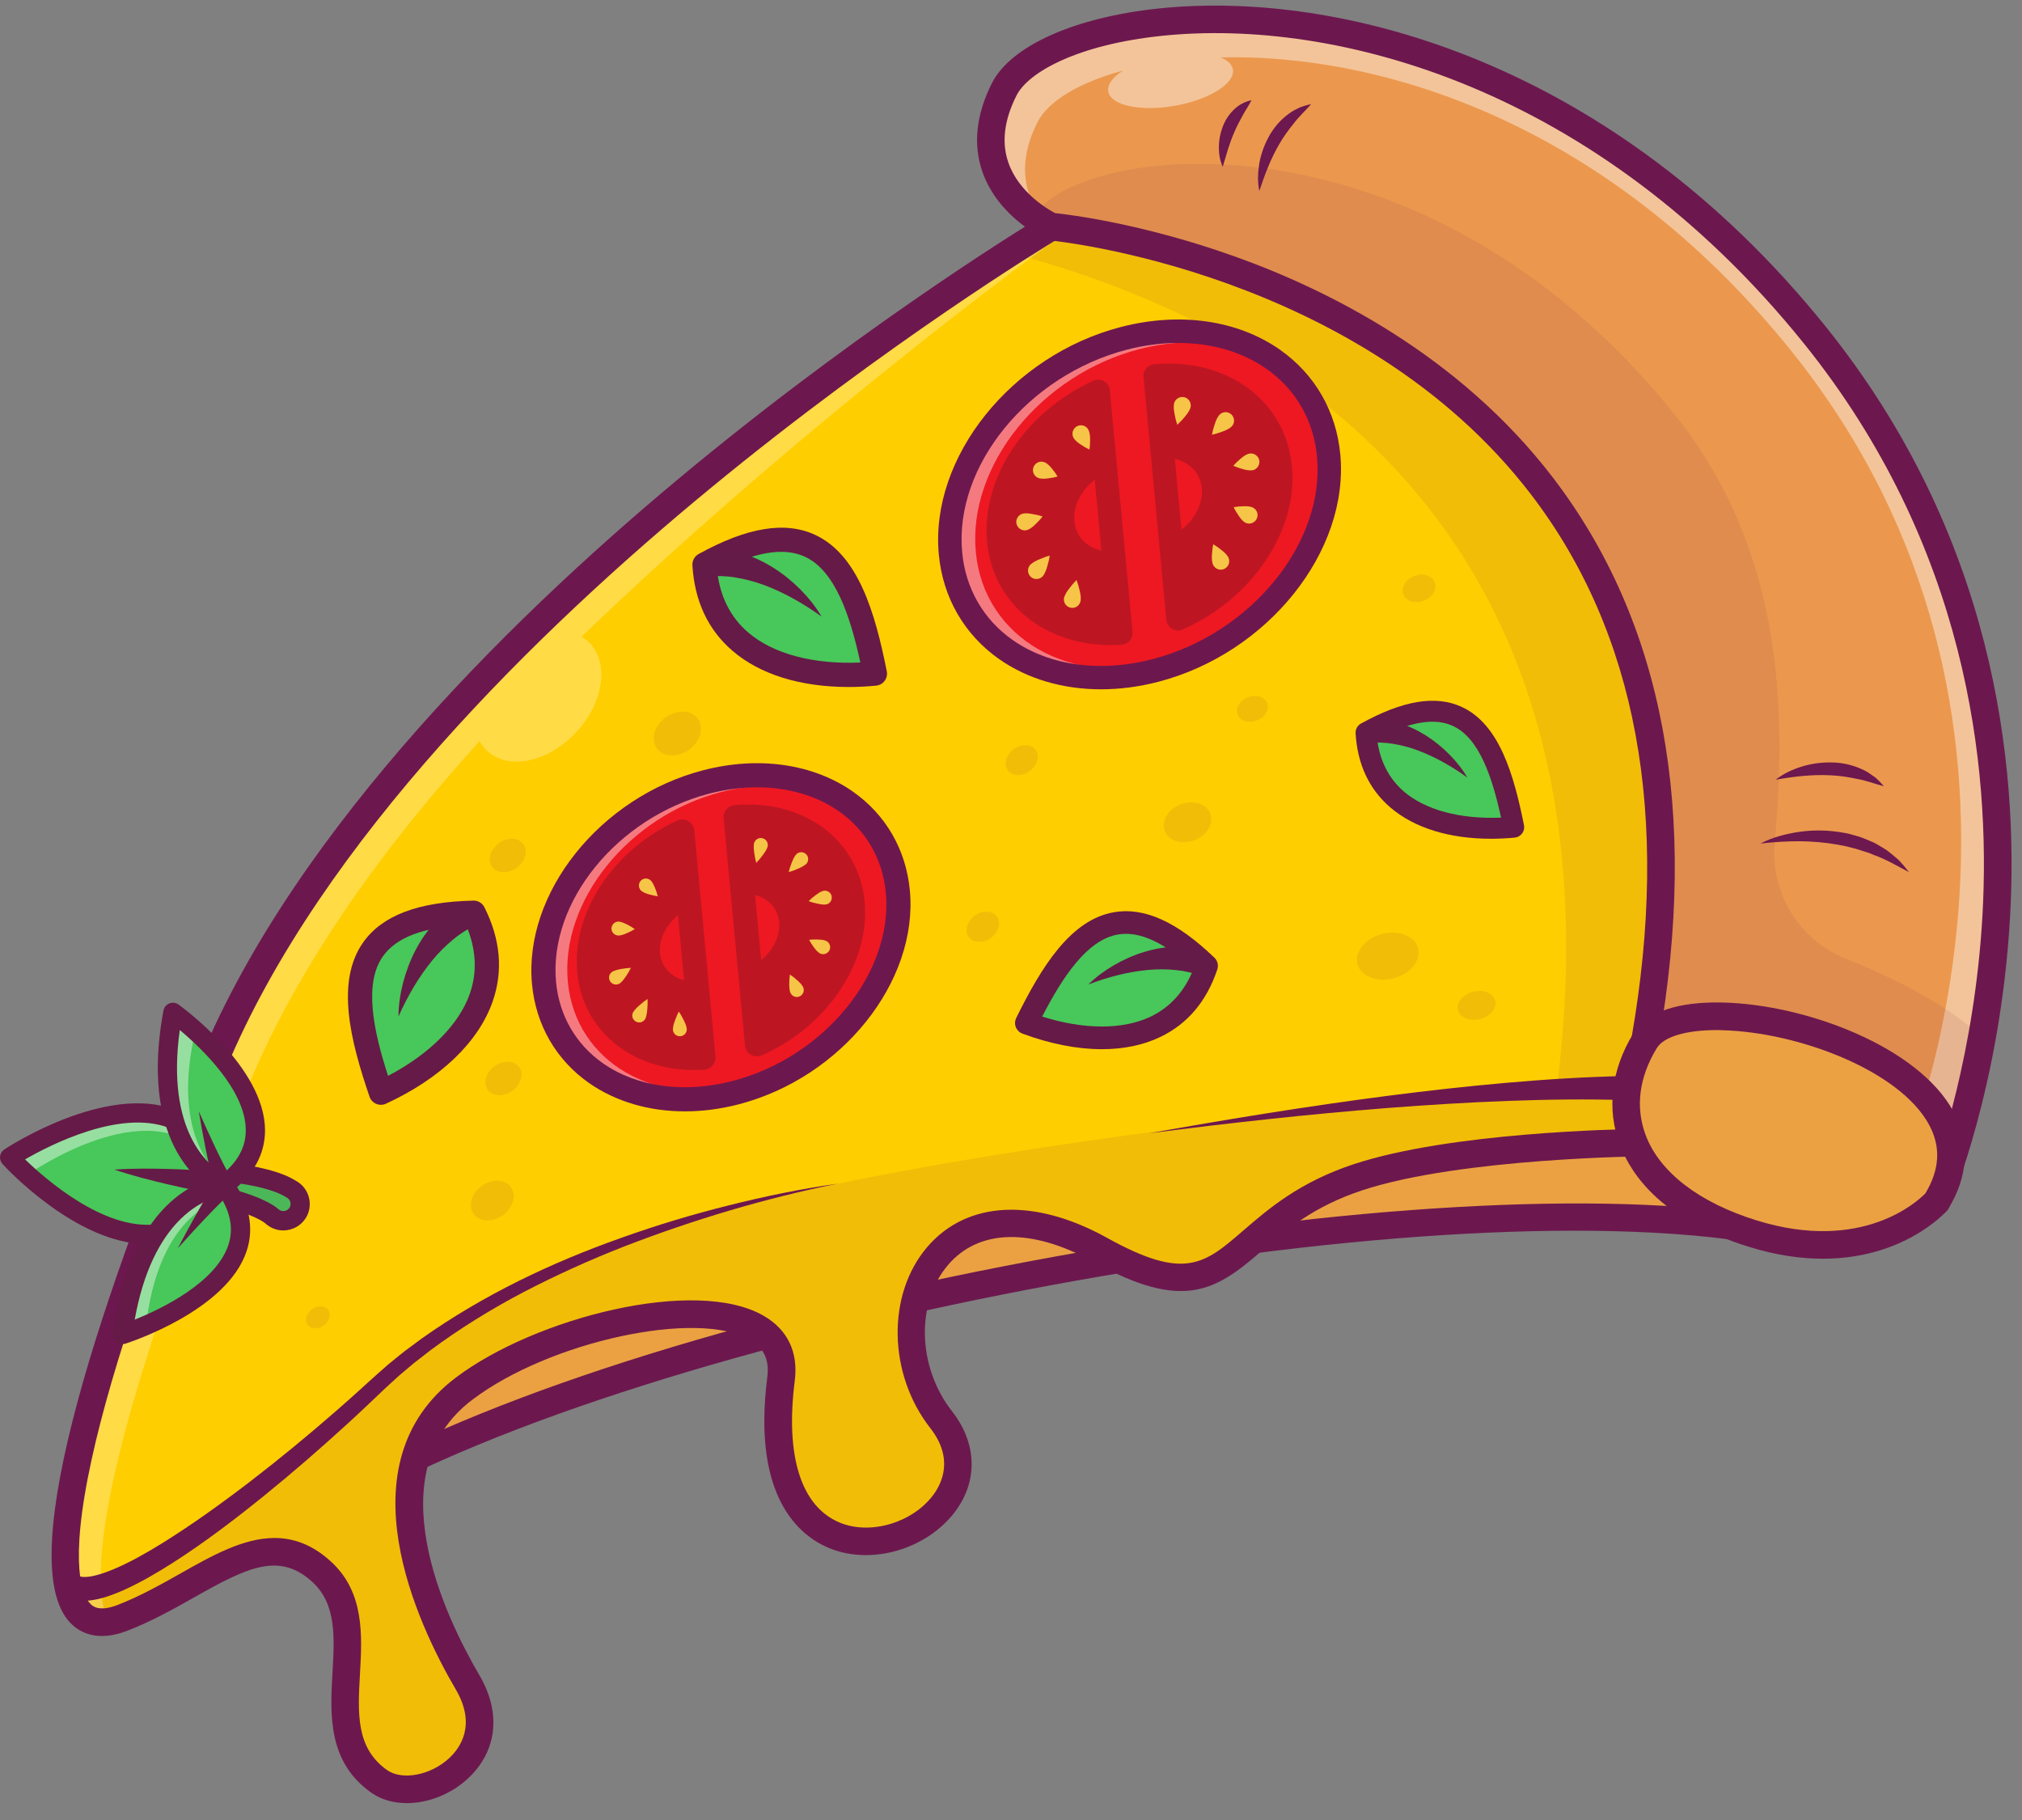 <svg width="90" height="81" viewBox="0 0 90 81" fill="none" xmlns="http://www.w3.org/2000/svg">
<rect x="0" y="0" width="90" height="81" fill="#808080" stroke="none"/>
<path d="M2.903 69.456C2.903 69.456 1.106 75.163 14.478 66.984C27.85 58.804 61.218 52.552 77.006 54.549C92.79 56.542 81.644 19.02 69.93 12.994C58.215 6.967 21.567 32.984 2.903 69.456Z" fill="#F7AF41"/>
<g opacity="0.3">
<path opacity="0.3" d="M3.963 68.193C3.963 68.193 1.106 75.166 14.475 66.984C27.844 58.801 61.216 52.552 77.003 54.548C92.79 56.542 81.644 19.02 69.93 12.994C58.216 6.967 22.628 31.718 3.963 68.193Z" fill="#6C184E"/>
</g>
<path d="M5.209 71.562C4.508 71.562 3.95 71.396 3.538 71.06C2.279 70.04 2.96 68.053 2.99 67.97C3 67.944 3.01 67.921 3.023 67.894C11.601 51.13 22.671 38.857 30.445 31.515C40.299 22.21 50.694 15.346 58.97 12.681C63.744 11.143 67.528 11.063 70.212 12.445C74.468 14.632 78.907 20.887 82.086 29.18C85.203 37.303 86.226 45.296 84.757 50.04C83.698 53.459 81.438 55.236 78.183 55.236C77.781 55.236 77.362 55.209 76.927 55.153C60.684 53.1 27.588 59.678 14.797 67.505C10.365 70.219 7.196 71.562 5.209 71.562ZM4.136 68.412C4.023 68.771 3.844 69.731 4.312 70.106C4.707 70.422 6.581 71.093 14.156 66.459C20.491 62.582 31.631 58.894 44.717 56.346C57.385 53.877 69.485 52.977 77.083 53.937C80.392 54.352 82.581 52.924 83.585 49.678C84.977 45.186 83.963 37.499 80.94 29.622C77.907 21.724 73.581 15.565 69.648 13.542C67.299 12.332 63.734 12.442 59.342 13.854C51.236 16.462 41.01 23.226 31.285 32.409C23.588 39.681 12.631 51.828 4.136 68.412Z" fill="#6C184E"/>
<path d="M70.757 20.183C68.904 19.758 70.944 19.06 68.482 16.608C66.023 14.156 63.319 16.173 63.319 16.173C63.758 15.273 63.857 14.439 63.385 13.778C61.269 10.811 55.711 12.668 53.678 10.289C51.645 7.911 46.787 10.093 46.787 10.093C46.787 10.093 17.787 27.402 9.488 47.339C1.189 67.273 1.821 73.392 5.429 72.01C9.037 70.628 11.698 67.519 14.339 69.97C16.98 72.422 13.681 77.017 16.877 79.279C18.668 80.548 22.807 78.273 20.817 74.874C18.827 71.479 16.189 65.18 20.654 61.804C25.12 58.425 35.372 56.628 34.767 61.372C33.266 73.13 45.774 68.143 41.89 63.176C38.591 58.957 41.628 51.548 48.983 55.628C55.16 59.05 54.372 54.389 60.465 52.389C65.01 50.897 73.369 50.847 73.369 50.847C79.236 47.402 73.93 45.701 73.93 45.701C73.93 45.701 78.847 41.917 77.615 39.299C76.382 36.681 76.98 32.565 77.09 28.392C77.196 24.223 72.615 20.608 70.757 20.183Z" fill="#FFCE00"/>
<g opacity="0.3">
<path opacity="0.3" d="M70.757 20.183C68.903 19.758 70.943 19.06 68.481 16.608C66.022 14.156 63.318 16.173 63.318 16.173C63.757 15.273 63.856 14.439 63.385 13.778C61.268 10.811 55.71 12.668 53.677 10.289C51.644 7.911 46.787 10.093 46.787 10.093C46.787 10.093 46.112 10.495 44.94 11.249C54.013 13.635 72.737 21.276 69.288 48.485C69.288 48.485 33.072 51.083 23.119 57.273C15.959 61.724 8.763 70.087 3.179 71.16C3.577 72.183 4.375 72.415 5.425 72.017C9.033 70.638 11.694 67.525 14.335 69.977C16.976 72.429 13.677 77.023 16.873 79.286C18.664 80.555 22.803 78.279 20.813 74.881C18.823 71.485 16.185 65.186 20.651 61.811C25.116 58.432 35.368 56.635 34.763 61.379C33.262 73.136 45.77 68.15 41.886 63.183C38.587 58.964 41.624 51.555 48.979 55.635C55.155 59.057 54.368 54.395 60.461 52.395C65.006 50.904 73.365 50.854 73.365 50.854C79.232 47.409 73.926 45.708 73.926 45.708C73.926 45.708 78.843 41.924 77.611 39.306C76.378 36.688 76.976 32.572 77.086 28.399C77.195 24.223 72.614 20.608 70.757 20.183Z" fill="#6C184E"/>
</g>
<g opacity="0.65">
<g opacity="0.65">
<path opacity="0.65" d="M72.341 21.113C72.504 21.15 72.687 21.213 72.883 21.296C72.371 20.924 71.883 20.631 71.454 20.432C71.497 20.754 71.64 20.954 72.341 21.113Z" fill="white"/>
</g>
<g opacity="0.65">
<path opacity="0.65" d="M75.564 46.648C75.554 46.638 75.544 46.628 75.534 46.618C75.524 46.628 75.518 46.632 75.518 46.632C75.518 46.632 75.534 46.638 75.564 46.648Z" fill="white"/>
</g>
<g opacity="0.65">
<path opacity="0.65" d="M64.903 17.103C64.903 17.103 66.488 15.924 68.335 16.472C67.265 15.482 66.159 15.309 65.259 15.426C65.338 15.934 65.196 16.502 64.903 17.103Z" fill="white"/>
</g>
<g opacity="0.65">
<path opacity="0.65" d="M62.966 13.289C61.133 11.522 57.681 12.04 55.342 11.303C56.93 13.007 60.445 12.402 62.966 13.289Z" fill="white"/>
</g>
<g opacity="0.65">
<path opacity="0.65" d="M46.79 10.09C46.79 10.09 33.883 17.794 22.827 28.841C22.611 29.004 22.401 29.186 22.209 29.396C22.086 29.529 21.976 29.665 21.873 29.808C16.73 35.09 12.092 41.083 9.491 47.336C1.694 66.06 1.78 72.595 4.807 72.18C3.763 69.771 5.119 62.578 11.076 48.269C13.318 42.887 17.066 37.695 21.348 32.984C21.438 33.143 21.548 33.293 21.684 33.419C22.634 34.299 24.411 33.924 25.654 32.582C26.896 31.24 27.132 29.439 26.182 28.558C26.089 28.472 25.986 28.402 25.88 28.339C36.581 18.064 47.631 10.193 47.631 10.193C47.631 10.193 51.382 9.675 53.654 10.256C51.597 7.931 46.79 10.09 46.79 10.09Z" fill="white"/>
</g>
</g>
<path d="M18.109 80.249C17.521 80.249 16.966 80.097 16.521 79.781C14.574 78.402 14.694 76.289 14.8 74.429C14.89 72.871 14.973 71.396 13.92 70.422C12.445 69.053 11.026 69.745 8.651 71.087C7.711 71.618 6.737 72.166 5.647 72.585C4.342 73.083 3.561 72.668 3.136 72.233C0.428 69.446 4.787 57.027 8.92 47.1C13.259 36.685 23.245 27.027 30.863 20.761C39.093 13.99 46.402 9.605 46.475 9.562C46.495 9.549 46.514 9.539 46.538 9.529C46.754 9.432 51.84 7.19 54.146 9.887C54.943 10.821 56.538 10.987 58.229 11.163C60.282 11.379 62.604 11.622 63.887 13.416C64.216 13.877 64.355 14.406 64.305 15C65.591 14.592 67.352 14.608 68.916 16.17C70.388 17.638 70.438 18.628 70.465 19.22C70.468 19.296 70.475 19.396 70.481 19.446C70.518 19.469 70.627 19.522 70.893 19.582C73.029 20.073 77.817 23.917 77.701 28.406C77.677 29.326 77.627 30.25 77.581 31.14C77.421 34.22 77.269 37.133 78.166 39.034C79.279 41.399 76.528 44.253 75.076 45.539C75.777 45.931 76.614 46.602 76.727 47.608C76.867 48.854 75.867 50.087 73.674 51.376C73.581 51.429 73.475 51.459 73.365 51.459C73.282 51.459 65.046 51.525 60.647 52.971C58.458 53.691 57.229 54.751 56.142 55.688C54.126 57.429 52.684 58.386 48.677 56.163C45.933 54.642 43.571 54.688 42.199 56.296C40.76 57.98 40.834 60.834 42.368 62.798C43.491 64.233 43.541 65.911 42.505 67.286C41.242 68.954 38.794 69.668 36.926 68.907C35.598 68.366 33.468 66.655 34.152 61.296C34.252 60.519 34.003 59.987 33.372 59.622C31.04 58.27 24.461 59.695 21.023 62.296C16.727 65.545 19.817 71.96 21.345 74.569C22.325 76.243 22.126 77.96 20.81 79.17C20.04 79.874 19.036 80.249 18.109 80.249ZM12.219 68.449C13.069 68.449 13.92 68.745 14.754 69.519C16.229 70.887 16.119 72.804 16.023 74.495C15.923 76.263 15.837 77.791 17.229 78.778C17.897 79.249 19.156 79.014 19.98 78.26C20.491 77.791 21.212 76.764 20.285 75.186C18.591 72.296 15.202 65.16 20.282 61.316C23.814 58.645 30.973 56.811 33.99 58.559C35.059 59.176 35.538 60.18 35.375 61.452C34.946 64.821 35.661 67.067 37.395 67.771C38.747 68.323 40.601 67.775 41.528 66.549C41.933 66.01 42.461 64.904 41.405 63.555C39.525 61.15 39.465 57.615 41.269 55.502C43.029 53.442 46.023 53.286 49.279 55.093C52.74 57.014 53.611 56.26 55.345 54.761C56.458 53.801 57.843 52.605 60.269 51.808C64.548 50.402 71.95 50.253 73.192 50.236C75.299 48.971 75.548 48.137 75.508 47.748C75.425 46.997 74.172 46.426 73.737 46.286C73.521 46.216 73.362 46.03 73.322 45.808C73.282 45.582 73.372 45.356 73.551 45.216C74.724 44.313 77.887 41.329 77.053 39.565C76.023 37.383 76.182 34.323 76.352 31.084C76.398 30.2 76.445 29.286 76.468 28.383C76.564 24.645 72.348 21.186 70.614 20.788C69.501 20.532 69.269 20.064 69.232 19.286C69.209 18.821 69.179 18.183 68.043 17.05C66 15.014 63.774 16.605 63.677 16.672C63.448 16.838 63.136 16.831 62.92 16.648C62.704 16.465 62.638 16.163 62.76 15.907C63.322 14.758 62.99 14.293 62.88 14.14C61.92 12.794 60.063 12.602 58.093 12.396C56.239 12.203 54.322 12 53.206 10.695C51.794 9.044 48.328 10.087 47.066 10.645C46.544 10.96 39.508 15.24 31.621 21.731C24.126 27.897 14.295 37.392 10.056 47.572C7.016 54.867 5.006 60.715 4.079 64.951C3.033 69.728 3.687 71.037 4.02 71.376C4.109 71.469 4.385 71.751 5.209 71.439C6.212 71.053 7.146 70.529 8.046 70.02C9.422 69.243 10.827 68.449 12.219 68.449Z" fill="#6C184E"/>
<path d="M51.166 50.436C54.674 49.804 58.196 49.233 61.737 48.774C63.508 48.545 65.282 48.346 67.066 48.19C68.85 48.033 70.638 47.921 72.438 47.887C72.734 47.881 72.98 48.117 72.987 48.416C72.993 48.711 72.757 48.957 72.458 48.964C72.448 48.964 72.442 48.964 72.432 48.964H72.428C70.664 48.907 68.89 48.931 67.116 48.997C65.342 49.063 63.568 49.173 61.794 49.309C58.242 49.588 54.701 49.98 51.166 50.436Z" fill="#6C184E"/>
<g opacity="0.3">
<g opacity="0.3">
<path opacity="0.3" d="M62.491 12.977C62.491 12.977 62.508 12.964 62.541 12.944C62.531 12.937 62.524 12.931 62.518 12.927C62.508 12.941 62.501 12.957 62.491 12.977Z" fill="#6C184E"/>
</g>
<g opacity="0.3">
<path opacity="0.3" d="M76.262 25.2C76.152 29.372 75.554 33.492 76.787 36.107C76.853 36.246 76.9 36.392 76.933 36.538C76.7 34.176 77.013 31.296 77.089 28.396C77.119 27.243 76.79 26.137 76.262 25.123C76.258 25.146 76.262 25.173 76.262 25.2Z" fill="#6C184E"/>
</g>
<g opacity="0.3">
<path opacity="0.3" d="M76.983 36.983C77.016 39.492 73.103 42.505 73.103 42.505C73.103 42.505 75.152 43.163 75.292 44.488C76.644 43.156 78.408 40.983 77.611 39.296C77.295 38.621 77.099 37.84 76.983 36.983Z" fill="#6C184E"/>
</g>
</g>
<path d="M54.594 28.437C58.739 25.757 60.364 20.903 58.225 17.595C56.086 14.287 50.992 13.778 46.848 16.458C42.703 19.138 41.078 23.992 43.217 27.3C45.356 30.608 50.45 31.117 54.594 28.437Z" fill="#EE1822"/>
<g opacity="0.65">
<path opacity="0.65" d="M52.025 29.485C47.643 30.622 43.796 28.419 43.434 24.568C43.072 20.718 46.331 16.675 50.716 15.538C53.939 14.704 56.872 15.675 58.341 17.778C56.872 15.306 53.62 14.123 50.029 15.053C45.381 16.259 41.922 20.545 42.308 24.628C42.69 28.711 46.769 31.047 51.417 29.841C52.643 29.522 53.786 28.987 54.799 28.302C53.949 28.821 53.019 29.229 52.025 29.485Z" fill="white"/>
</g>
<path d="M51.421 16.735L52.434 27.542C55.271 26.299 57.238 23.505 56.989 20.828C56.74 18.146 54.351 16.479 51.421 16.735Z" fill="#BD1622"/>
<path d="M48.88 17.416C46.112 18.685 44.205 21.436 44.455 24.073C44.704 26.711 47.023 28.366 49.89 28.176L48.88 17.416Z" fill="#BD1622"/>
<path d="M48.88 17.416C46.112 18.685 44.205 21.436 44.455 24.073C44.704 26.711 47.023 28.366 49.89 28.176L48.88 17.416Z" fill="#BD1622"/>
<path d="M49.268 21.02C48.361 21.436 47.737 22.336 47.82 23.2C47.9 24.063 48.66 24.605 49.601 24.542L49.268 21.02Z" fill="#EE1822"/>
<path d="M51.713 20.386C52.653 20.323 53.414 20.864 53.494 21.728C53.573 22.592 52.952 23.492 52.045 23.907L51.713 20.386Z" fill="#EE1822"/>
<path d="M49.006 30.678C47.315 30.678 45.737 30.22 44.471 29.333C42.92 28.243 41.966 26.592 41.787 24.678C41.381 20.359 45.019 15.814 49.896 14.552C52.511 13.874 55.089 14.243 56.973 15.565C58.524 16.655 59.478 18.306 59.657 20.22C60.062 24.539 56.425 29.083 51.547 30.346C50.69 30.569 49.833 30.678 49.006 30.678ZM52.441 15.263C51.7 15.263 50.933 15.363 50.159 15.562C45.754 16.705 42.464 20.751 42.827 24.582C42.976 26.186 43.773 27.572 45.072 28.482C46.704 29.628 48.969 29.941 51.288 29.339C55.694 28.196 58.983 24.15 58.621 20.319C58.471 18.715 57.674 17.329 56.375 16.419C55.288 15.655 53.92 15.263 52.441 15.263Z" fill="#6C184E"/>
<path d="M47.916 25.814C47.976 25.97 48.019 26.12 48.052 26.269C48.089 26.419 48.116 26.568 48.102 26.708C48.086 26.914 47.906 27.07 47.7 27.053C47.494 27.037 47.338 26.857 47.355 26.651C47.358 26.618 47.365 26.582 47.378 26.552C47.428 26.419 47.508 26.296 47.607 26.173C47.697 26.053 47.797 25.934 47.916 25.814Z" fill="#F6C547"/>
<path d="M46.723 24.728C46.7 24.894 46.663 25.047 46.617 25.193C46.577 25.343 46.524 25.485 46.447 25.602C46.331 25.774 46.099 25.821 45.926 25.708C45.753 25.592 45.706 25.359 45.819 25.186C45.839 25.157 45.863 25.13 45.886 25.11C45.992 25.017 46.125 24.951 46.271 24.891C46.414 24.828 46.56 24.771 46.723 24.728Z" fill="#F6C547"/>
<path d="M46.404 22.987C46.308 23.113 46.205 23.22 46.102 23.319C45.999 23.422 45.893 23.512 45.773 23.568C45.584 23.658 45.361 23.575 45.272 23.389C45.182 23.2 45.265 22.977 45.451 22.887C45.484 22.871 45.521 22.861 45.557 22.854C45.687 22.834 45.823 22.851 45.966 22.881C46.109 22.904 46.255 22.934 46.404 22.987Z" fill="#F6C547"/>
<path d="M47.072 21.206C46.929 21.25 46.79 21.273 46.657 21.289C46.521 21.309 46.391 21.316 46.272 21.289C46.069 21.243 45.94 21.044 45.986 20.841C46.032 20.638 46.232 20.509 46.434 20.555C46.474 20.565 46.514 20.578 46.547 20.598C46.651 20.661 46.74 20.755 46.827 20.861C46.913 20.964 46.996 21.077 47.072 21.206Z" fill="#F6C547"/>
<path d="M48.494 20.01C48.355 19.944 48.232 19.871 48.115 19.791C47.996 19.715 47.889 19.632 47.813 19.532C47.687 19.366 47.72 19.13 47.886 19.004C48.052 18.877 48.288 18.911 48.414 19.077C48.438 19.107 48.458 19.143 48.468 19.18C48.511 19.299 48.521 19.432 48.521 19.575C48.521 19.711 48.514 19.854 48.494 20.01Z" fill="#F6C547"/>
<path d="M54.002 24.223C54.138 24.303 54.258 24.389 54.367 24.479C54.484 24.568 54.583 24.661 54.653 24.771C54.766 24.947 54.716 25.18 54.54 25.293C54.364 25.406 54.131 25.356 54.019 25.18C53.998 25.146 53.982 25.113 53.972 25.077C53.939 24.954 53.935 24.814 53.945 24.668C53.955 24.525 53.969 24.379 54.002 24.223Z" fill="#F6C547"/>
<path d="M54.912 22.572C55.058 22.545 55.198 22.535 55.334 22.532C55.47 22.525 55.603 22.532 55.716 22.568C55.915 22.635 56.022 22.847 55.955 23.043C55.889 23.243 55.676 23.349 55.48 23.283C55.44 23.269 55.404 23.249 55.374 23.226C55.278 23.153 55.198 23.05 55.125 22.937C55.048 22.828 54.975 22.708 54.912 22.572Z" fill="#F6C547"/>
<path d="M54.893 20.728C54.996 20.612 55.102 20.515 55.208 20.426C55.315 20.333 55.424 20.253 55.544 20.206C55.736 20.133 55.956 20.23 56.032 20.422C56.105 20.615 56.009 20.834 55.816 20.911C55.78 20.924 55.74 20.934 55.703 20.934C55.577 20.941 55.444 20.914 55.308 20.874C55.172 20.837 55.032 20.791 54.893 20.728Z" fill="#F6C547"/>
<path d="M53.945 19.346C53.975 19.183 54.015 19.034 54.065 18.891C54.111 18.745 54.165 18.608 54.248 18.499C54.371 18.329 54.606 18.293 54.773 18.416C54.942 18.539 54.978 18.774 54.856 18.941C54.836 18.971 54.809 18.994 54.782 19.017C54.673 19.1 54.54 19.163 54.397 19.213C54.251 19.266 54.105 19.313 53.945 19.346Z" fill="#F6C547"/>
<path d="M52.401 18.907C52.347 18.748 52.311 18.595 52.284 18.442C52.255 18.289 52.234 18.14 52.251 18C52.274 17.794 52.46 17.648 52.67 17.671C52.876 17.695 53.022 17.881 52.999 18.09C52.995 18.123 52.985 18.16 52.972 18.19C52.919 18.319 52.829 18.442 52.73 18.558C52.63 18.678 52.524 18.794 52.401 18.907Z" fill="#F6C547"/>
<path d="M52.434 28.06C52.341 28.06 52.251 28.037 52.168 27.987C52.025 27.901 51.929 27.754 51.912 27.585L50.899 16.778C50.886 16.638 50.929 16.502 51.018 16.395C51.108 16.289 51.234 16.223 51.374 16.209C54.653 15.924 57.231 17.844 57.507 20.771C57.773 23.618 55.729 26.661 52.643 28.013C52.577 28.047 52.507 28.06 52.434 28.06ZM51.992 17.229L52.886 26.734C55.198 25.449 56.679 23.08 56.474 20.871C56.271 18.698 54.424 17.226 52.002 17.226C51.995 17.229 51.992 17.229 51.992 17.229Z" fill="#BD1622"/>
<path d="M49.44 28.711C46.47 28.711 44.188 26.841 43.935 24.123C43.67 21.293 45.613 18.342 48.663 16.944C48.816 16.874 48.995 16.881 49.141 16.967C49.288 17.05 49.384 17.203 49.4 17.369L50.41 28.126C50.424 28.266 50.38 28.405 50.288 28.512C50.198 28.618 50.065 28.685 49.925 28.695C49.763 28.704 49.6 28.711 49.44 28.711ZM48.434 18.236C46.198 19.538 44.773 21.874 44.975 24.027C45.178 26.183 46.932 27.625 49.321 27.671L48.434 18.236Z" fill="#BD1622"/>
<path d="M35.714 47.314C39.59 44.807 41.111 40.267 39.11 37.173C37.11 34.08 32.346 33.604 28.469 36.11C24.593 38.617 23.072 43.157 25.073 46.251C27.073 49.345 31.837 49.821 35.714 47.314Z" fill="#EE1822"/>
<g opacity="0.65">
<path opacity="0.65" d="M33.312 48.296C29.212 49.359 25.614 47.299 25.275 43.698C24.936 40.096 27.986 36.316 32.086 35.253C35.102 34.472 37.843 35.379 39.219 37.346C37.843 35.033 34.803 33.927 31.441 34.797C27.092 35.924 23.86 39.934 24.219 43.754C24.577 47.575 28.391 49.758 32.74 48.631C33.886 48.332 34.956 47.834 35.903 47.193C35.112 47.675 34.239 48.057 33.312 48.296Z" fill="white"/>
</g>
<path d="M32.743 36.369L33.693 46.475C36.348 45.313 38.188 42.701 37.953 40.193C37.717 37.691 35.484 36.13 32.743 36.369Z" fill="#BD1622"/>
<path d="M30.368 37.007C27.78 38.193 25.996 40.768 26.228 43.233C26.461 45.701 28.63 47.25 31.315 47.07L30.368 37.007Z" fill="#BD1622"/>
<path d="M30.368 37.007C27.78 38.193 25.996 40.768 26.228 43.233C26.461 45.701 28.63 47.25 31.315 47.07L30.368 37.007Z" fill="#BD1622"/>
<path d="M30.733 40.379C29.886 40.768 29.301 41.611 29.378 42.419C29.454 43.226 30.165 43.734 31.042 43.675L30.733 40.379Z" fill="#EE1822"/>
<path d="M33.016 39.784C33.896 39.724 34.607 40.233 34.68 41.04C34.757 41.847 34.172 42.691 33.325 43.08L33.016 39.784Z" fill="#EE1822"/>
<path d="M30.485 49.462C28.89 49.462 27.405 49.03 26.212 48.196C24.75 47.17 23.85 45.611 23.68 43.804C23.298 39.741 26.72 35.465 31.305 34.279C33.764 33.641 36.192 33.99 37.966 35.233C39.428 36.259 40.328 37.818 40.498 39.625C40.88 43.691 37.458 47.964 32.873 49.15C32.069 49.359 31.265 49.462 30.485 49.462ZM33.697 35.04C33.009 35.04 32.295 35.133 31.574 35.319C27.478 36.382 24.418 40.143 24.75 43.705C24.89 45.19 25.627 46.472 26.83 47.316C28.345 48.379 30.448 48.668 32.604 48.11C36.7 47.047 39.76 43.286 39.428 39.724C39.288 38.239 38.551 36.957 37.348 36.113C36.342 35.406 35.069 35.04 33.697 35.04Z" fill="#6C184E"/>
<path d="M30.215 45.02C30.298 45.14 30.364 45.263 30.424 45.386C30.487 45.509 30.541 45.632 30.564 45.754C30.594 45.924 30.484 46.083 30.315 46.113C30.145 46.143 29.986 46.033 29.956 45.864C29.953 45.837 29.949 45.814 29.953 45.788C29.962 45.661 29.999 45.535 30.049 45.406C30.095 45.279 30.145 45.15 30.215 45.02Z" fill="#F6C547"/>
<path d="M28.823 44.459C28.83 44.612 28.826 44.758 28.813 44.897C28.803 45.04 28.783 45.18 28.74 45.303C28.68 45.462 28.504 45.545 28.345 45.485C28.185 45.425 28.102 45.249 28.162 45.09C28.169 45.067 28.182 45.047 28.195 45.027C28.268 44.917 28.371 44.818 28.478 44.728C28.584 44.635 28.697 44.542 28.823 44.459Z" fill="#F6C547"/>
<path d="M28.082 43.073C28.019 43.206 27.946 43.326 27.87 43.439C27.793 43.555 27.713 43.661 27.617 43.744C27.488 43.854 27.291 43.837 27.182 43.708C27.072 43.578 27.089 43.382 27.218 43.273C27.238 43.256 27.258 43.243 27.282 43.233C27.395 43.176 27.527 43.146 27.664 43.123C27.797 43.1 27.936 43.08 28.082 43.073Z" fill="#F6C547"/>
<path d="M28.255 41.349C28.139 41.422 28.022 41.479 27.906 41.529C27.79 41.582 27.673 41.625 27.561 41.635C27.391 41.651 27.238 41.529 27.218 41.359C27.202 41.19 27.325 41.037 27.494 41.017C27.521 41.014 27.55 41.014 27.577 41.02C27.69 41.04 27.803 41.09 27.916 41.146C28.029 41.206 28.142 41.269 28.255 41.349Z" fill="#F6C547"/>
<path d="M29.279 39.891C29.146 39.871 29.023 39.841 28.903 39.808C28.784 39.774 28.667 39.734 28.574 39.668C28.431 39.572 28.395 39.379 28.491 39.236C28.588 39.093 28.78 39.057 28.923 39.153C28.946 39.17 28.97 39.19 28.986 39.21C29.059 39.296 29.109 39.406 29.156 39.522C29.206 39.642 29.245 39.761 29.279 39.891Z" fill="#F6C547"/>
<path d="M35.159 43.372C35.278 43.449 35.381 43.535 35.478 43.621C35.577 43.708 35.667 43.798 35.73 43.901C35.82 44.047 35.773 44.236 35.627 44.326C35.481 44.416 35.292 44.369 35.202 44.223C35.189 44.2 35.175 44.173 35.169 44.15C35.136 44.033 35.129 43.907 35.129 43.774C35.132 43.648 35.139 43.515 35.159 43.372Z" fill="#F6C547"/>
<path d="M36.013 41.828C36.146 41.811 36.272 41.808 36.395 41.814C36.518 41.818 36.637 41.824 36.744 41.864C36.906 41.921 36.989 42.1 36.933 42.259C36.877 42.419 36.697 42.505 36.538 42.449C36.511 42.439 36.484 42.426 36.461 42.409C36.368 42.343 36.292 42.253 36.219 42.15C36.146 42.05 36.076 41.947 36.013 41.828Z" fill="#F6C547"/>
<path d="M35.992 40.107C36.089 40.007 36.191 39.924 36.294 39.847C36.398 39.768 36.501 39.698 36.61 39.658C36.77 39.602 36.949 39.685 37.005 39.844C37.062 40.004 36.979 40.183 36.819 40.239C36.793 40.249 36.766 40.253 36.74 40.256C36.623 40.266 36.501 40.243 36.374 40.216C36.248 40.19 36.122 40.156 35.992 40.107Z" fill="#F6C547"/>
<path d="M35.105 38.811C35.139 38.668 35.185 38.532 35.235 38.406C35.285 38.276 35.338 38.15 35.418 38.05C35.521 37.914 35.713 37.888 35.85 37.99C35.986 38.093 36.012 38.286 35.91 38.422C35.893 38.442 35.876 38.462 35.856 38.475C35.757 38.555 35.634 38.615 35.504 38.668C35.381 38.725 35.248 38.775 35.105 38.811Z" fill="#F6C547"/>
<path d="M33.66 38.402C33.62 38.256 33.594 38.117 33.574 37.974C33.554 37.834 33.541 37.695 33.557 37.565C33.581 37.396 33.737 37.276 33.906 37.299C34.076 37.322 34.195 37.479 34.172 37.648C34.169 37.671 34.162 37.698 34.155 37.718C34.109 37.841 34.029 37.954 33.943 38.067C33.86 38.183 33.767 38.293 33.66 38.402Z" fill="#F6C547"/>
<path d="M33.694 47.014C33.6 47.014 33.504 46.987 33.421 46.941C33.272 46.854 33.175 46.698 33.159 46.529L32.208 36.419C32.195 36.276 32.238 36.133 32.331 36.023C32.424 35.914 32.554 35.844 32.697 35.831C35.79 35.562 38.228 37.376 38.487 40.143C38.74 42.824 36.813 45.695 33.909 46.967C33.84 46.997 33.767 47.014 33.694 47.014ZM33.331 36.881L34.155 45.642C36.265 44.439 37.607 42.269 37.418 40.243C37.232 38.253 35.547 36.901 33.331 36.881Z" fill="#BD1622"/>
<path d="M30.893 47.622C28.089 47.622 25.933 45.854 25.694 43.283C25.444 40.615 27.275 37.834 30.145 36.519C30.305 36.446 30.488 36.456 30.637 36.542C30.787 36.628 30.886 36.785 30.903 36.957L31.846 47.02C31.86 47.163 31.813 47.309 31.72 47.419C31.627 47.529 31.491 47.599 31.348 47.608C31.195 47.615 31.042 47.622 30.893 47.622ZM29.906 37.854C27.87 39.07 26.577 41.21 26.76 43.183C26.946 45.157 28.541 46.482 30.72 46.545L29.906 37.854Z" fill="#BD1622"/>
<path d="M21.08 40.621C15.402 40.854 15.289 43.734 17.093 48.176C20.505 46.754 22.761 44.249 21.08 40.621Z" fill="#48C75A"/>
<path d="M16.956 49.17C16.883 49.17 16.813 49.156 16.744 49.127C16.604 49.067 16.494 48.95 16.448 48.808C15.581 46.273 14.946 43.688 16.156 41.954C17 40.748 18.604 40.136 21.069 40.083C21.275 40.073 21.468 40.193 21.561 40.379C22.279 41.801 22.401 43.213 21.93 44.568C21.298 46.379 19.611 47.997 17.182 49.12C17.109 49.153 17.033 49.17 16.956 49.17ZM20.744 41.173C18.847 41.259 17.634 41.718 17.036 42.572C16.182 43.794 16.627 45.887 17.272 47.881C19.119 46.914 20.435 45.598 20.916 44.216C21.252 43.239 21.195 42.22 20.744 41.173Z" fill="#661A47"/>
<path d="M21.252 41.133C20.884 41.302 20.528 41.518 20.189 41.797C19.854 42.073 19.525 42.392 19.232 42.754C18.641 43.478 18.146 44.319 17.737 45.239C17.737 44.734 17.817 44.226 17.943 43.728C18.076 43.233 18.256 42.744 18.501 42.276C18.747 41.811 19.05 41.359 19.448 40.974C19.844 40.591 20.339 40.259 20.907 40.116C21.196 40.043 21.488 40.216 21.561 40.505C21.628 40.761 21.498 41.02 21.265 41.126L21.252 41.133Z" fill="#651B47"/>
<path d="M31.357 25.127C36.384 22.476 37.929 24.908 38.6 29.655C34.935 30.14 31.726 29.107 31.357 25.127Z" fill="#48C75A"/>
<path d="M37.77 30.575C35.637 30.575 33.833 30.02 32.607 28.967C31.517 28.034 30.916 26.751 30.819 25.16C30.806 24.954 30.916 24.758 31.095 24.658C33.251 23.466 34.949 23.186 36.281 23.804C38.198 24.695 38.949 27.25 39.471 29.878C39.501 30.027 39.464 30.183 39.374 30.303C39.285 30.426 39.145 30.502 38.992 30.515C38.577 30.555 38.168 30.575 37.77 30.575ZM31.922 25.432C32.055 26.565 32.52 27.479 33.304 28.15C34.414 29.104 36.212 29.578 38.294 29.485C37.849 27.436 37.185 25.406 35.829 24.778C34.886 24.343 33.607 24.555 31.922 25.432Z" fill="#661A47"/>
<path d="M31.248 24.602C31.813 24.442 32.408 24.479 32.939 24.612C33.477 24.745 33.966 24.984 34.414 25.263C34.859 25.542 35.265 25.874 35.627 26.236C35.986 26.602 36.311 27.001 36.564 27.439C35.75 26.851 34.899 26.373 34.026 26.044C33.59 25.881 33.145 25.768 32.717 25.698C32.285 25.628 31.869 25.622 31.464 25.658L31.444 25.662C31.148 25.688 30.886 25.472 30.856 25.177C30.836 24.908 31.002 24.672 31.248 24.602Z" fill="#651B47"/>
<path d="M53.707 42.991C49.814 39.379 47.83 41.203 46.076 45.323C49.266 46.645 52.412 46.492 53.707 42.991Z" fill="#48C75A"/>
<path d="M49.043 46.695C47.95 46.695 46.75 46.462 45.508 46.001C45.375 45.951 45.269 45.848 45.215 45.715C45.162 45.582 45.169 45.436 45.232 45.306C46.342 43.06 47.637 40.937 49.581 40.599C50.933 40.363 52.398 41.027 54.056 42.625C54.195 42.758 54.245 42.961 54.182 43.147C53.71 44.559 52.86 45.569 51.647 46.15C50.89 46.516 50.006 46.695 49.043 46.695ZM46.388 45.243C48.245 45.831 49.983 45.834 51.215 45.246C52.086 44.828 52.727 44.117 53.122 43.13C51.817 41.931 50.714 41.426 49.754 41.592C48.378 41.831 47.285 43.502 46.388 45.243Z" fill="#661A47"/>
<path d="M53.481 43.439C53.125 43.306 52.747 43.213 52.341 43.173C51.936 43.133 51.511 43.127 51.076 43.17C50.205 43.253 49.325 43.479 48.444 43.814C48.78 43.479 49.169 43.2 49.581 42.957C49.996 42.718 50.441 42.515 50.91 42.373C51.378 42.23 51.88 42.13 52.398 42.143C52.913 42.153 53.458 42.263 53.926 42.545C54.165 42.688 54.242 42.997 54.099 43.236C53.973 43.449 53.714 43.532 53.491 43.449L53.481 43.439Z" fill="#651B47"/>
<path d="M9.298 52.103C9.607 52.12 9.896 52.147 10.192 52.18C10.487 52.213 10.786 52.253 11.085 52.306C11.384 52.359 11.687 52.422 11.996 52.512C12.305 52.605 12.617 52.705 12.966 52.921L13.006 52.944C13.358 53.16 13.467 53.622 13.251 53.97C13.036 54.323 12.574 54.432 12.225 54.216C12.185 54.193 12.145 54.16 12.112 54.13C11.986 54.014 11.763 53.891 11.534 53.788C11.301 53.681 11.049 53.585 10.79 53.499C10.53 53.412 10.265 53.333 9.996 53.263C9.726 53.193 9.447 53.127 9.185 53.07L9.175 53.067C8.909 53.01 8.74 52.751 8.793 52.485C8.839 52.253 9.059 52.09 9.298 52.103Z" fill="#48C75A"/>
<g opacity="0.3">
<path opacity="0.3" d="M9.298 52.103C9.607 52.12 9.896 52.147 10.192 52.18C10.487 52.213 10.786 52.253 11.085 52.306C11.384 52.359 11.687 52.422 11.996 52.512C12.305 52.605 12.617 52.705 12.966 52.921L13.006 52.944C13.358 53.16 13.467 53.622 13.251 53.97C13.036 54.323 12.574 54.432 12.225 54.216C12.185 54.193 12.145 54.16 12.112 54.13C11.986 54.014 11.763 53.891 11.534 53.788C11.301 53.681 11.049 53.585 10.79 53.499C10.53 53.412 10.265 53.333 9.996 53.263C9.726 53.193 9.447 53.127 9.185 53.07L9.175 53.067C8.909 53.01 8.74 52.751 8.793 52.485C8.839 52.253 9.059 52.09 9.298 52.103Z" fill="#6C184E"/>
</g>
<path d="M12.61 54.761C12.401 54.761 12.188 54.705 11.996 54.588C11.936 54.552 11.873 54.505 11.819 54.456C11.79 54.429 11.67 54.329 11.351 54.183C11.152 54.09 10.922 54 10.653 53.914C10.408 53.831 10.148 53.755 9.886 53.685C9.617 53.615 9.344 53.548 9.099 53.499C8.846 53.446 8.64 53.306 8.504 53.1C8.368 52.894 8.321 52.648 8.371 52.409C8.464 51.967 8.873 51.651 9.325 51.678C9.623 51.695 9.913 51.721 10.241 51.758C10.554 51.791 10.866 51.837 11.162 51.891C11.524 51.954 11.826 52.024 12.115 52.107C12.481 52.216 12.81 52.329 13.188 52.562L13.228 52.585C13.78 52.924 13.952 53.651 13.614 54.203C13.391 54.562 13.006 54.761 12.61 54.761ZM9.268 52.532C9.241 52.532 9.215 52.548 9.208 52.582C9.205 52.602 9.212 52.618 9.218 52.628C9.225 52.638 9.238 52.651 9.258 52.655C9.53 52.711 9.82 52.778 10.102 52.854C10.384 52.927 10.66 53.01 10.922 53.097C11.222 53.196 11.481 53.296 11.71 53.402C12.019 53.545 12.251 53.685 12.398 53.818C12.411 53.831 12.431 53.844 12.447 53.854C12.597 53.944 12.793 53.897 12.886 53.748C12.979 53.598 12.932 53.402 12.783 53.309L12.743 53.286C12.451 53.107 12.188 53.02 11.873 52.924C11.617 52.851 11.344 52.788 11.015 52.728C10.733 52.678 10.451 52.638 10.148 52.605C9.836 52.572 9.557 52.545 9.275 52.529C9.271 52.532 9.271 52.532 9.268 52.532Z" fill="#661A47"/>
<path d="M9.98 52.688C8.249 46.356 0.97 51.519 0.97 51.519C0.97 51.519 6.691 58.369 9.98 52.688Z" fill="#48C75A"/>
<g opacity="0.65">
<path opacity="0.65" d="M9.94 52.751C9.953 52.728 9.966 52.708 9.98 52.688C8.249 46.356 0.97 51.519 0.97 51.519C0.97 51.519 1.166 51.751 1.501 52.097C2.867 51.227 8.136 48.256 9.94 52.751Z" fill="white"/>
</g>
<path d="M6.554 55.369C3.405 55.369 0.248 51.957 0.112 51.804C0.029 51.712 -0.011 51.589 0.003 51.462C0.019 51.339 0.086 51.227 0.192 51.157C0.375 51.037 4.697 48.22 7.797 49.386C9.072 49.868 9.946 50.937 10.395 52.572C10.424 52.682 10.408 52.801 10.351 52.901C9.498 54.373 8.371 55.197 7.006 55.343C6.853 55.363 6.704 55.369 6.554 55.369ZM1.115 51.599C2.056 52.509 4.62 54.738 6.913 54.492C7.946 54.379 8.823 53.751 9.517 52.625C9.135 51.369 8.458 50.549 7.498 50.187C5.335 49.376 2.258 50.941 1.115 51.599Z" fill="#661A47"/>
<path d="M9.922 53.114C9.51 53.094 9.105 53.037 8.7 52.967C8.294 52.901 7.892 52.808 7.49 52.715C6.686 52.525 5.886 52.323 5.092 52.054C5.926 51.997 6.753 52.004 7.58 52.027C7.992 52.04 8.404 52.054 8.813 52.093C9.221 52.13 9.63 52.177 10.032 52.263C10.265 52.313 10.411 52.542 10.361 52.775C10.318 52.981 10.128 53.12 9.922 53.114Z" fill="#651B47"/>
<path d="M6.404 55.366C6.956 54.878 7.511 54.396 8.072 53.921C8.634 53.446 9.198 52.971 9.79 52.516C9.979 52.369 10.248 52.406 10.394 52.592C10.54 52.781 10.504 53.05 10.318 53.197C10.295 53.213 10.271 53.227 10.248 53.24H10.245C9.6 53.562 8.956 53.914 8.315 54.27C7.677 54.629 7.039 54.994 6.404 55.366Z" fill="#661A47"/>
<path d="M9.999 52.771C9.999 52.771 6.304 52.994 5.457 59.389C5.457 59.389 13.002 56.987 9.999 52.771Z" fill="#48C75A"/>
<g opacity="0.65">
<path opacity="0.65" d="M6.523 58.794C7.218 53.552 10.204 53.279 10.311 53.27C10.225 53.107 10.121 52.941 9.999 52.768C9.999 52.768 6.304 52.99 5.457 59.386C5.457 59.386 7.082 58.867 8.523 57.891C7.497 58.485 6.523 58.794 6.523 58.794Z" fill="white"/>
</g>
<path d="M5.458 59.818C5.358 59.818 5.261 59.785 5.182 59.718C5.069 59.625 5.012 59.479 5.032 59.333C5.916 52.665 9.806 52.353 9.972 52.343C10.119 52.333 10.261 52.403 10.348 52.522C11.109 53.589 11.318 54.652 10.976 55.685C10.092 58.336 5.773 59.738 5.59 59.798C5.547 59.811 5.501 59.818 5.458 59.818ZM9.796 53.236C9.059 53.403 6.793 54.276 5.996 58.731C7.185 58.253 9.604 57.09 10.165 55.409C10.394 54.712 10.275 53.997 9.796 53.236Z" fill="#661A47"/>
<path d="M7.913 55.555C8.186 55.037 8.465 54.522 8.754 54.01C9.043 53.499 9.338 52.994 9.677 52.489C9.81 52.289 10.079 52.236 10.275 52.369C10.475 52.502 10.528 52.771 10.395 52.967C10.375 52.997 10.352 53.024 10.325 53.047C9.906 53.426 9.501 53.841 9.099 54.263C8.697 54.688 8.302 55.12 7.913 55.555Z" fill="#661A47"/>
<path d="M9.969 52.751C9.969 52.751 6.524 51.396 7.697 45.054C7.697 45.054 14.129 49.668 9.969 52.751Z" fill="#48C75A"/>
<g opacity="0.65">
<path opacity="0.65" d="M8.697 45.878C8.128 45.366 7.697 45.054 7.697 45.054C6.524 51.396 9.969 52.751 9.969 52.751C10.019 52.715 10.069 52.675 10.115 52.638C9.427 52.13 7.647 50.339 8.697 45.878Z" fill="white"/>
</g>
<path d="M9.969 53.18C9.916 53.18 9.863 53.17 9.813 53.15C9.66 53.09 6.056 51.592 7.275 44.977C7.301 44.834 7.401 44.712 7.537 44.658C7.673 44.605 7.826 44.622 7.946 44.708C8.102 44.821 11.776 47.489 11.796 50.286C11.803 51.373 11.275 52.319 10.222 53.1C10.149 53.15 10.059 53.18 9.969 53.18ZM8.002 45.841C7.381 50.326 9.268 51.858 9.919 52.243C10.61 51.668 10.946 51.027 10.939 50.286C10.929 48.519 8.986 46.665 8.002 45.841Z" fill="#661A47"/>
<path d="M8.847 49.459C9.083 49.994 9.325 50.525 9.574 51.05C9.827 51.575 10.083 52.097 10.365 52.585C10.485 52.791 10.415 53.057 10.206 53.177C10 53.296 9.734 53.226 9.614 53.017C9.598 52.987 9.581 52.951 9.574 52.921C9.408 52.336 9.285 51.765 9.166 51.187C9.049 50.608 8.943 50.034 8.847 49.459Z" fill="#661A47"/>
<path d="M3.441 70.073C3.458 70.1 3.468 70.113 3.484 70.127C3.501 70.14 3.531 70.156 3.581 70.166C3.677 70.19 3.833 70.19 3.996 70.166C4.328 70.117 4.694 69.99 5.052 69.841C5.77 69.539 6.478 69.137 7.165 68.715C8.544 67.861 9.876 66.901 11.175 65.904C12.474 64.904 13.743 63.858 14.979 62.778C15.288 62.509 15.597 62.236 15.9 61.961C16.209 61.685 16.501 61.409 16.82 61.13C16.979 60.99 17.132 60.851 17.292 60.715L17.78 60.319L18.026 60.123L18.278 59.937L18.783 59.562C21.514 57.632 24.544 56.19 27.664 55.087C29.225 54.529 30.81 54.05 32.415 53.651C34.019 53.246 35.641 52.914 37.275 52.681C34.039 53.333 30.873 54.283 27.807 55.465C26.275 56.063 24.777 56.741 23.325 57.495C21.873 58.256 20.478 59.117 19.169 60.087L18.687 60.462L18.445 60.648L18.212 60.844L17.747 61.236C17.594 61.372 17.448 61.512 17.298 61.648C16.999 61.917 16.704 62.216 16.401 62.495C16.099 62.781 15.797 63.063 15.491 63.343C14.268 64.462 13.016 65.549 11.724 66.595C10.431 67.638 9.106 68.648 7.694 69.552C6.983 70.004 6.258 70.432 5.461 70.788C5.059 70.96 4.647 71.123 4.162 71.206C3.92 71.243 3.654 71.269 3.348 71.203C3.195 71.17 3.029 71.107 2.88 71.004C2.727 70.901 2.597 70.754 2.511 70.605C2.361 70.349 2.451 70.02 2.707 69.871C2.963 69.725 3.288 69.811 3.438 70.064L3.441 70.073Z" fill="#6C184E"/>
<g opacity="0.3">
<path opacity="0.3" d="M65.881 45.353C66.339 45.235 66.64 44.866 66.553 44.531C66.466 44.195 66.024 44.019 65.566 44.138C65.108 44.257 64.807 44.625 64.894 44.961C64.981 45.296 65.423 45.472 65.881 45.353Z" fill="#6C184E"/>
</g>
<g opacity="0.3">
<path opacity="0.3" d="M62.025 43.541C62.771 43.348 63.261 42.749 63.12 42.204C62.979 41.658 62.26 41.373 61.514 41.566C60.768 41.76 60.278 42.358 60.419 42.904C60.56 43.449 61.279 43.734 62.025 43.541Z" fill="#6C184E"/>
</g>
<g opacity="0.3">
<path opacity="0.3" d="M53.158 37.395C53.72 37.182 54.04 36.653 53.873 36.212C53.707 35.771 53.117 35.585 52.555 35.797C51.994 36.009 51.674 36.538 51.841 36.979C52.007 37.421 52.597 37.606 53.158 37.395Z" fill="#6C184E"/>
</g>
<g opacity="0.3">
<path opacity="0.3" d="M63.371 26.738C63.759 26.592 63.98 26.225 63.865 25.92C63.749 25.614 63.341 25.485 62.953 25.632C62.566 25.778 62.344 26.145 62.46 26.45C62.575 26.756 62.983 26.885 63.371 26.738Z" fill="#6C184E"/>
</g>
<g opacity="0.3">
<path opacity="0.3" d="M64.758 34.62C65.199 34.453 65.451 34.037 65.32 33.69C65.189 33.344 64.725 33.198 64.284 33.364C63.843 33.531 63.592 33.947 63.722 34.294C63.853 34.64 64.317 34.786 64.758 34.62Z" fill="#6C184E"/>
</g>
<g opacity="0.3">
<path opacity="0.3" d="M56.405 31.299C56.514 31.585 56.305 31.927 55.94 32.067C55.574 32.203 55.192 32.084 55.086 31.798C54.976 31.512 55.185 31.17 55.551 31.03C55.913 30.894 56.295 31.014 56.405 31.299Z" fill="#6C184E"/>
</g>
<g opacity="0.3">
<path opacity="0.3" d="M44.103 41.743C44.452 41.492 44.574 41.066 44.377 40.792C44.179 40.519 43.737 40.5 43.388 40.751C43.04 41.002 42.918 41.428 43.115 41.702C43.313 41.976 43.755 41.994 44.103 41.743Z" fill="#6C184E"/>
</g>
<g opacity="0.3">
<path opacity="0.3" d="M45.831 34.319C46.177 34.07 46.298 33.649 46.103 33.378C45.908 33.107 45.469 33.089 45.124 33.338C44.779 33.587 44.657 34.009 44.853 34.279C45.048 34.55 45.486 34.568 45.831 34.319Z" fill="#6C184E"/>
</g>
<g opacity="0.3">
<path opacity="0.3" d="M22.384 54.082C22.842 53.751 23.003 53.191 22.743 52.831C22.484 52.471 21.902 52.447 21.443 52.778C20.985 53.108 20.824 53.668 21.084 54.028C21.343 54.388 21.925 54.412 22.384 54.082Z" fill="#6C184E"/>
</g>
<g opacity="0.3">
<path opacity="0.3" d="M22.808 48.548C23.195 48.269 23.331 47.796 23.112 47.493C22.893 47.189 22.402 47.169 22.015 47.448C21.628 47.727 21.492 48.2 21.711 48.503C21.93 48.807 22.421 48.827 22.808 48.548Z" fill="#6C184E"/>
</g>
<g opacity="0.3">
<path opacity="0.3" d="M14.411 58.989C14.666 58.805 14.755 58.495 14.612 58.295C14.468 58.096 14.145 58.083 13.89 58.266C13.636 58.45 13.546 58.76 13.69 58.96C13.834 59.159 14.157 59.172 14.411 58.989Z" fill="#6C184E"/>
</g>
<g opacity="0.3">
<path opacity="0.3" d="M22.997 38.624C23.384 38.345 23.52 37.873 23.302 37.569C23.083 37.265 22.591 37.245 22.204 37.525C21.818 37.804 21.681 38.276 21.9 38.58C22.119 38.883 22.61 38.903 22.997 38.624Z" fill="#6C184E"/>
</g>
<g opacity="0.3">
<path opacity="0.3" d="M30.668 33.365C31.174 33.001 31.352 32.383 31.065 31.985C30.779 31.588 30.136 31.562 29.63 31.927C29.124 32.291 28.946 32.909 29.233 33.307C29.519 33.704 30.162 33.73 30.668 33.365Z" fill="#6C184E"/>
</g>
<path d="M73.219 46.326C72.136 52.482 86.193 53.479 86.193 53.479C86.193 53.479 95.096 32.642 80.731 14.857C66.365 -2.927 46.831 -0.232 44.701 3.967C42.572 8.166 46.791 10.087 46.791 10.087C46.791 10.087 79.086 12.934 73.219 46.326Z" fill="#EB984E"/>
<g opacity="0.65">
<path opacity="0.65" d="M80.73 14.857C66.368 -2.93 46.83 -0.232 44.7 3.967C42.803 7.708 45.943 9.642 46.65 10.02C45.797 9.1 45.089 7.588 46.182 5.432C46.647 4.515 48.009 3.675 49.989 3.14C49.531 3.432 49.278 3.764 49.331 4.073C49.441 4.695 50.773 4.98 52.305 4.705C53.837 4.432 54.986 3.705 54.876 3.083C54.837 2.861 54.637 2.681 54.331 2.555C61.305 2.382 71.415 5.319 79.68 15.555C93.032 32.09 84.757 51.462 84.757 51.462C84.757 51.462 75.488 50.804 73.162 47.176C73.448 52.578 86.192 53.482 86.192 53.482C86.192 53.482 95.096 32.642 80.73 14.857Z" fill="white"/>
</g>
<g opacity="0.3">
<path opacity="0.3" d="M86.192 53.482C86.192 53.482 87.404 50.642 88.212 46.163C86.74 44.765 84.507 43.612 82.162 42.668C80.089 41.834 78.803 39.755 78.996 37.529C79.494 31.785 79.468 24.549 74.491 18.383C63.262 4.476 48.042 6.366 46.006 9.612C46.448 9.931 46.79 10.09 46.79 10.09C46.79 10.09 79.089 12.934 73.219 46.329C72.135 52.486 86.192 53.482 86.192 53.482Z" fill="#6C184E"/>
</g>
<path d="M86.192 54.097C86.179 54.097 86.162 54.097 86.149 54.097C85.754 54.07 76.428 53.366 73.468 49.575C72.687 48.575 72.398 47.446 72.614 46.223C74.358 36.299 72.853 28.146 68.139 21.997C60.501 12.034 46.873 10.715 46.737 10.701C46.667 10.695 46.601 10.678 46.538 10.648C46.451 10.608 44.438 9.671 43.73 7.655C43.302 6.429 43.445 5.097 44.156 3.691C44.993 2.044 47.827 0.774 51.554 0.379C59.697 -0.478 71.764 2.771 81.212 14.472C88.754 23.811 89.863 33.987 89.465 40.874C89.033 48.329 86.853 53.505 86.76 53.721C86.661 53.95 86.438 54.097 86.192 54.097ZM73.219 46.326L73.823 46.432C73.671 47.313 73.87 48.09 74.435 48.814C76.724 51.748 83.92 52.642 85.79 52.824C86.305 51.462 87.893 46.838 88.239 40.755C88.618 34.093 87.541 24.259 80.255 15.24C71.116 3.924 59.501 0.774 51.681 1.598C47.966 1.99 45.774 3.21 45.249 4.243C44.694 5.336 44.571 6.343 44.883 7.236C45.342 8.559 46.624 9.309 46.963 9.485C47.624 9.555 50.863 9.951 54.946 11.409C59.103 12.891 64.933 15.798 69.106 21.236C74.043 27.672 75.631 36.147 73.823 46.429L73.219 46.326Z" fill="#6C184E"/>
<path d="M86.192 53.482C86.192 53.482 83.441 56.588 78.009 54.901C72.578 53.216 71.302 49.459 73.219 46.326C75.132 43.193 90.089 47.143 86.192 53.482Z" fill="#F7AF41"/>
<g opacity="0.3">
<path opacity="0.3" d="M86.192 53.482C86.192 53.482 83.441 56.588 78.009 54.901C72.578 53.216 71.302 49.459 73.219 46.326C75.132 43.193 90.089 47.143 86.192 53.482Z" fill="#6C184E"/>
</g>
<path d="M81.139 56.02C80.163 56.02 79.06 55.871 77.827 55.485C74.066 54.319 72.638 52.376 72.1 50.947C71.502 49.362 71.714 47.608 72.694 46.004C73.435 44.791 75.286 44.582 76.708 44.618C80.419 44.715 85.385 46.595 86.944 49.462C87.691 50.844 87.615 52.343 86.718 53.801C86.698 53.831 86.678 53.861 86.654 53.887C86.555 53.997 84.711 56.02 81.139 56.02ZM76.415 45.844C75.043 45.844 74.053 46.14 73.744 46.648C72.954 47.941 72.784 49.279 73.249 50.519C73.874 52.173 75.628 53.522 78.193 54.316C82.897 55.774 85.375 53.449 85.701 53.11C86.342 52.037 86.395 51.037 85.861 50.053C84.558 47.648 80.056 45.941 76.674 45.851C76.585 45.844 76.498 45.844 76.415 45.844Z" fill="#6C184E"/>
<path d="M54.425 7.422C54.295 7.15 54.252 6.848 54.252 6.552C54.252 6.253 54.308 5.951 54.415 5.665C54.518 5.376 54.687 5.11 54.906 4.894C55.122 4.675 55.401 4.522 55.704 4.462C55.561 4.745 55.405 4.954 55.285 5.19C55.159 5.416 55.043 5.638 54.943 5.874C54.84 6.11 54.75 6.356 54.667 6.612C54.587 6.871 54.508 7.137 54.425 7.422Z" fill="#6D184E"/>
<path d="M56.053 8.499C55.967 8.1 55.987 7.688 56.05 7.283C56.12 6.881 56.259 6.486 56.455 6.12C56.648 5.751 56.917 5.419 57.242 5.157C57.325 5.093 57.408 5.027 57.495 4.971C57.585 4.917 57.678 4.868 57.771 4.824C57.86 4.775 57.96 4.741 58.06 4.711C58.159 4.682 58.259 4.655 58.359 4.635C58.083 4.951 57.807 5.196 57.581 5.499C57.349 5.785 57.133 6.08 56.95 6.399C56.764 6.715 56.601 7.05 56.455 7.402C56.309 7.751 56.183 8.113 56.053 8.499Z" fill="#6D184E"/>
<path d="M79.039 34.701C79.378 34.429 79.78 34.249 80.195 34.117C80.614 33.987 81.056 33.927 81.501 33.934C81.946 33.934 82.394 34.027 82.803 34.203C82.903 34.249 83.006 34.293 83.102 34.349C83.195 34.409 83.288 34.472 83.378 34.535C83.471 34.595 83.551 34.671 83.63 34.751C83.707 34.831 83.783 34.907 83.853 34.994C83.424 34.881 83.052 34.731 82.654 34.665C82.265 34.582 81.88 34.522 81.481 34.505C81.086 34.485 80.687 34.495 80.278 34.532C79.873 34.565 79.464 34.628 79.039 34.701Z" fill="#6D184E"/>
<path d="M78.358 37.542C78.89 37.266 79.478 37.113 80.073 37.024C80.671 36.937 81.285 36.941 81.887 37.033C82.036 37.063 82.189 37.077 82.338 37.12C82.485 37.163 82.634 37.2 82.78 37.246C82.927 37.293 83.066 37.356 83.209 37.416L83.418 37.505L83.618 37.618C83.747 37.698 83.883 37.771 84.006 37.858C84.126 37.95 84.245 38.05 84.362 38.147C84.418 38.196 84.478 38.243 84.531 38.296L84.684 38.465C84.784 38.582 84.88 38.695 84.97 38.814C84.431 38.538 83.95 38.239 83.408 38.053L83.216 37.97L83.013 37.907C82.877 37.867 82.747 37.814 82.614 37.778C82.478 37.745 82.342 37.708 82.206 37.675C82.069 37.638 81.93 37.622 81.794 37.592C81.239 37.492 80.674 37.446 80.099 37.439C79.528 37.439 78.95 37.475 78.358 37.542Z" fill="#6D184E"/>
<path d="M60.806 32.612C65.158 30.316 66.497 32.422 67.078 36.535C63.902 36.951 61.125 36.057 60.806 32.612Z" fill="#48C75A"/>
<path d="M66.358 37.329C64.51 37.329 62.949 36.847 61.886 35.937C60.942 35.127 60.421 34.017 60.338 32.638C60.328 32.459 60.421 32.289 60.577 32.203C62.444 31.17 63.912 30.927 65.069 31.465C66.73 32.236 67.377 34.449 67.833 36.724C67.859 36.854 67.829 36.987 67.75 37.093C67.67 37.2 67.55 37.266 67.421 37.279C67.058 37.312 66.703 37.329 66.358 37.329ZM61.294 32.874C61.411 33.854 61.813 34.645 62.49 35.23C63.451 36.053 65.005 36.465 66.813 36.389C66.427 34.615 65.849 32.854 64.677 32.312C63.862 31.93 62.753 32.117 61.294 32.874Z" fill="#661A47"/>
<path d="M60.713 32.157C61.201 32.017 61.716 32.05 62.178 32.163C62.643 32.276 63.068 32.486 63.454 32.725C63.839 32.967 64.191 33.253 64.503 33.569C64.816 33.884 65.095 34.23 65.314 34.608C64.61 34.097 63.872 33.685 63.115 33.399C62.736 33.256 62.354 33.16 61.982 33.1C61.61 33.04 61.251 33.034 60.899 33.067H60.882C60.626 33.09 60.397 32.901 60.374 32.645C60.354 32.419 60.5 32.216 60.713 32.157Z" fill="#651B47"/>
</svg>
